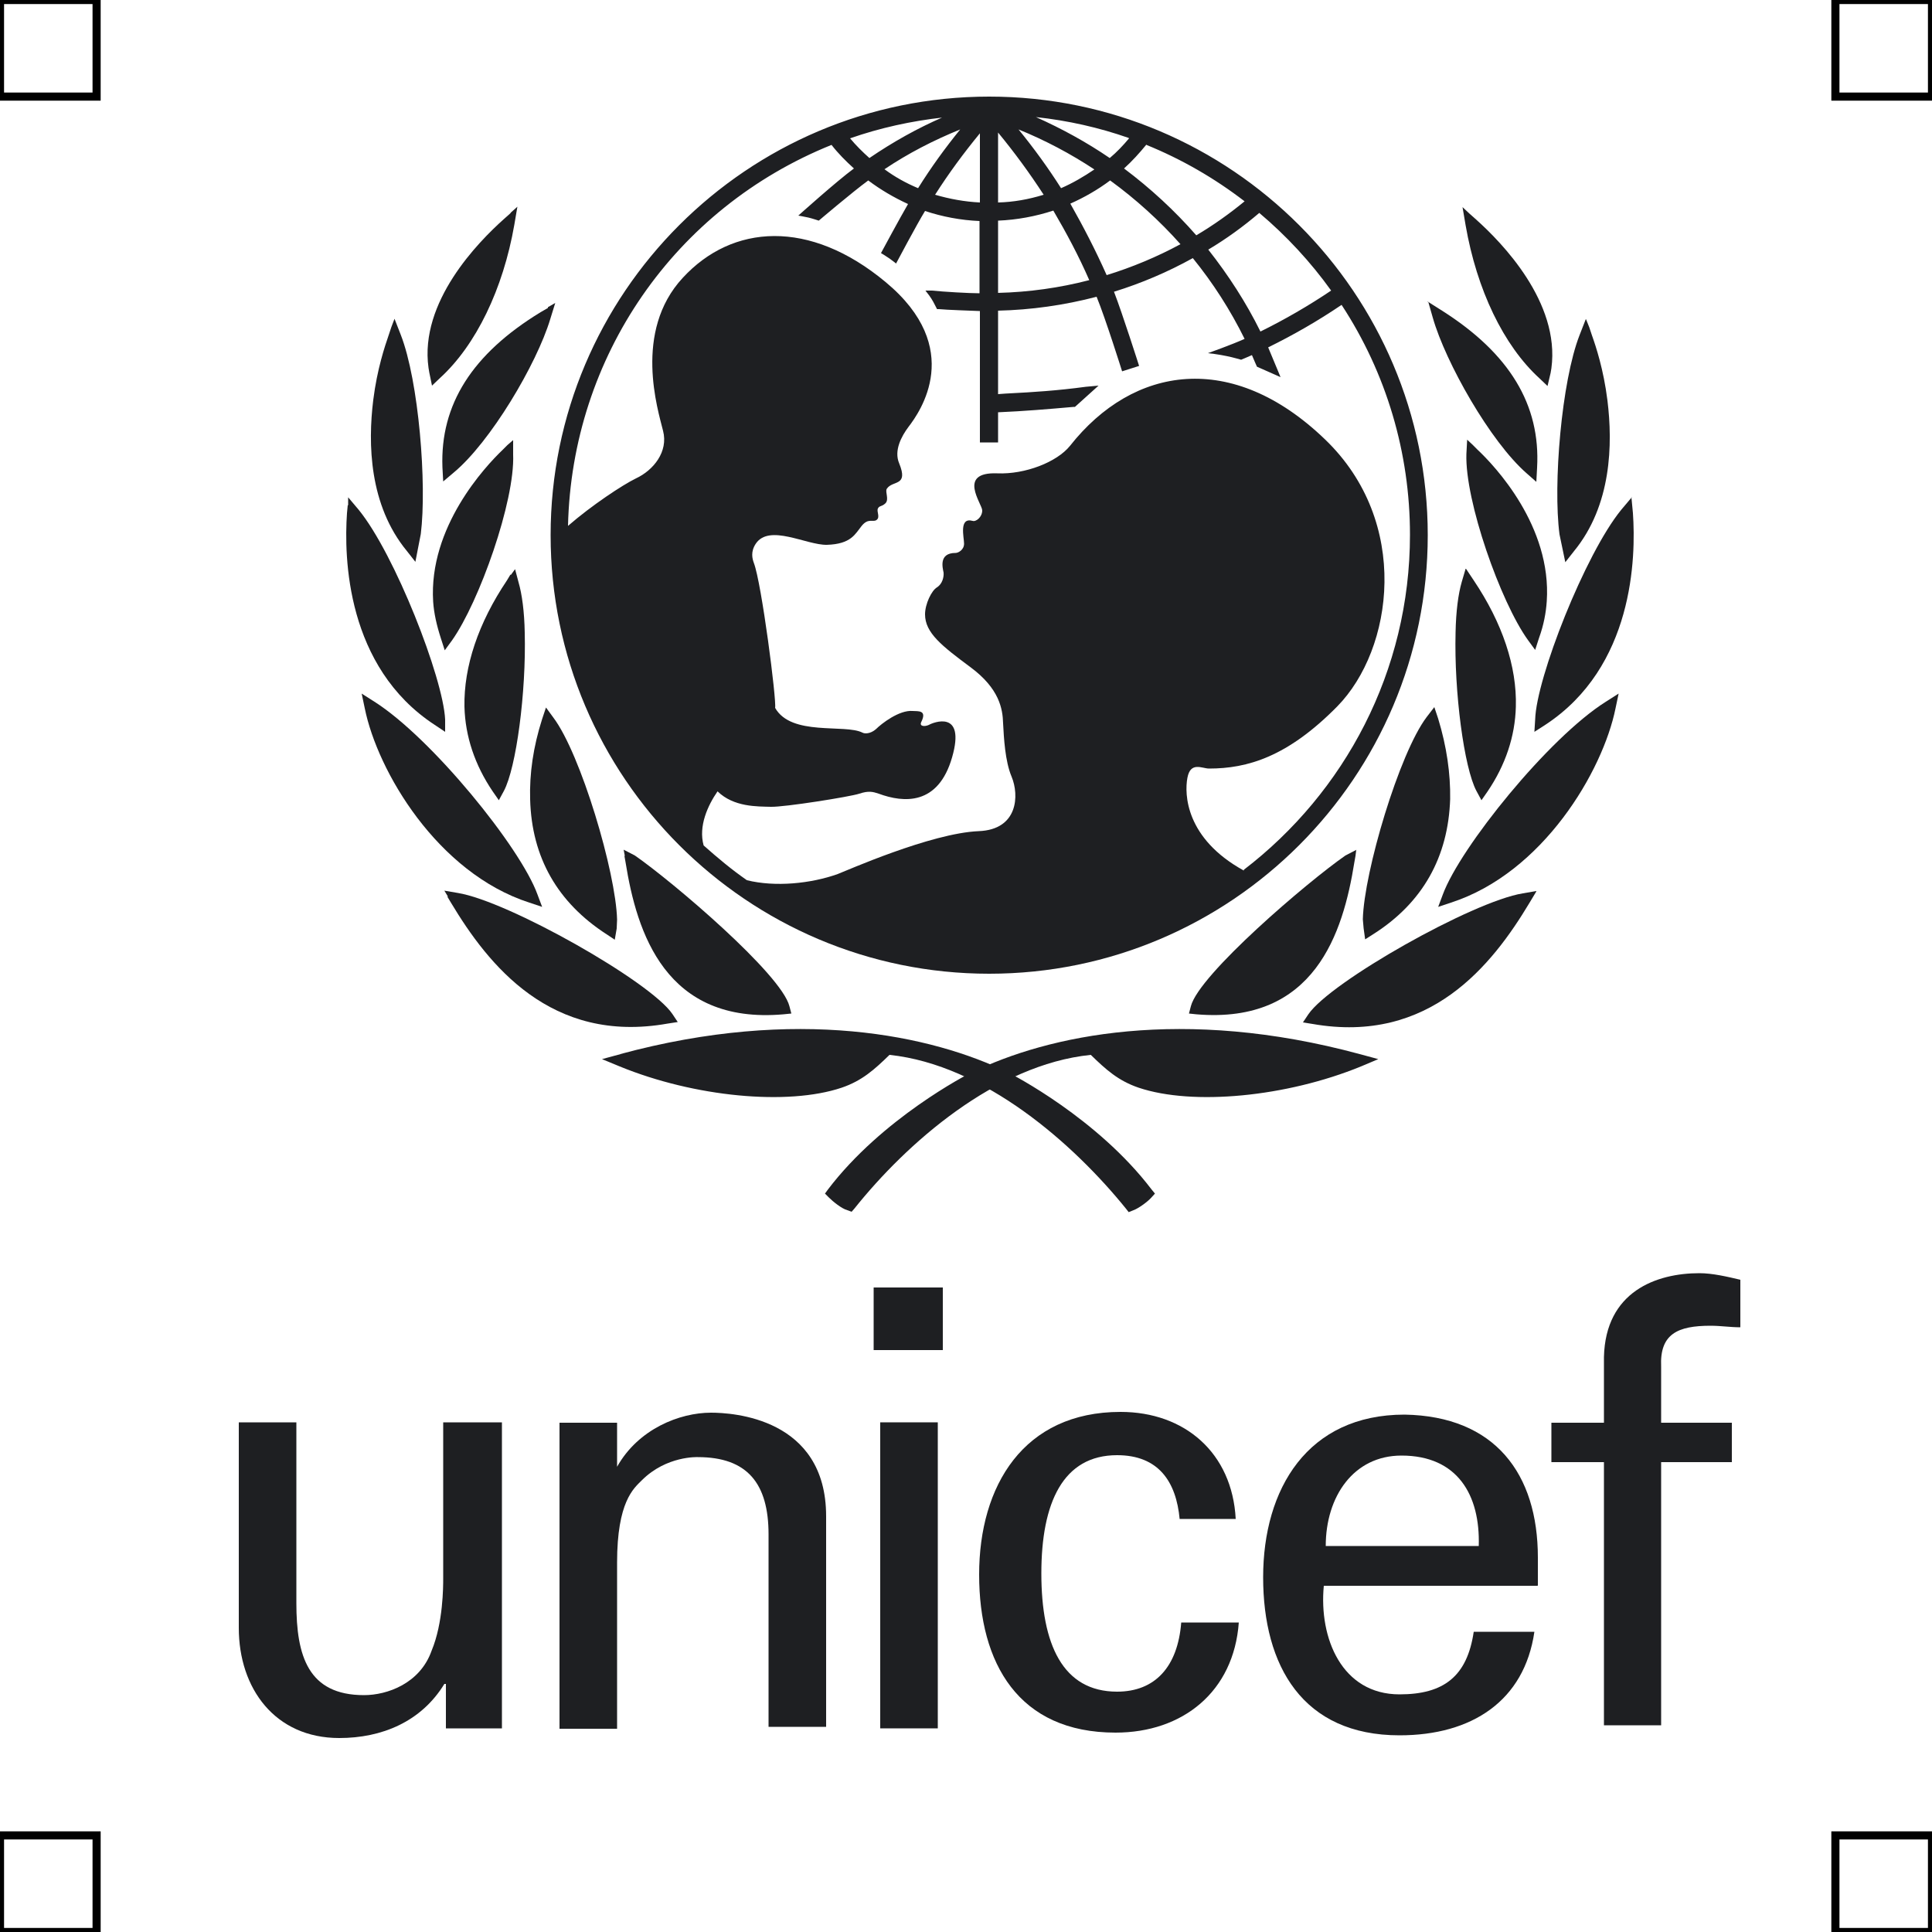 <?xml version="1.0" encoding="UTF-8"?>
<svg xmlns="http://www.w3.org/2000/svg" viewBox="0 0 50 50">
  <defs>
    <style>
      .cls-1 {
        fill: none;
        stroke: #000;
        stroke-miterlimit: 10;
        stroke-width: .21px;
      }

      .cls-2 {
        fill: #1e1f22;
        stroke-width: 0px;
      }
    </style>
  </defs>
  <g id="iconos">
    <g>
      <g>
        <rect class="cls-2" x="22.61" y="33.32" width="1.79" height="1.62"/>
        <rect class="cls-2" x="22.78" y="36.81" width="1.49" height="7.92"/>
        <path class="cls-2" d="m11.5,36.81h1.49v7.92h-1.45v-1.15h-.04c-.6.98-1.62,1.4-2.72,1.4-1.66,0-2.6-1.28-2.6-2.85v-5.32h1.49v4.68c0,1.36.3,2.38,1.75,2.38.6,0,1.45-.3,1.75-1.15.3-.72.3-1.66.3-1.87v-4.04h.04Z"/>
        <path class="cls-2" d="m15.97,37.96c.55-.98,1.62-1.4,2.43-1.4.55,0,2.98.13,2.98,2.68v5.45h-1.49v-4.98c0-1.32-.55-2-1.83-2,0,0-.81-.04-1.45.6-.21.21-.64.55-.64,2.13v4.3h-1.49v-7.92h1.49v1.15Z"/>
        <path class="cls-2" d="m30.53,39.32c-.09-.98-.55-1.66-1.62-1.66-1.4,0-1.96,1.23-1.96,3.06s.55,3.06,1.96,3.06c.98,0,1.57-.64,1.66-1.79h1.49c-.13,1.79-1.45,2.85-3.19,2.85-2.51,0-3.53-1.79-3.53-4.09s1.15-4.21,3.66-4.21c1.66,0,2.89,1.06,2.98,2.77h-1.45Z"/>
        <path class="cls-2" d="m39.8,41.03v-.72c0-2.17-1.11-3.66-3.45-3.7-2.51,0-3.66,1.92-3.66,4.21s1.02,4.09,3.53,4.09c1.87,0,3.23-.89,3.49-2.68h-1.57c-.17,1.15-.77,1.62-1.92,1.62-1.49,0-2.09-1.45-1.96-2.81h5.53Zm-3.53-3.36c1.45,0,2.04,1.02,2,2.34h-3.96c0-1.28.72-2.34,1.96-2.34Z"/>
        <path class="cls-2" d="m41.51,44.65v-6.81h-1.36v-1.02h1.36v-1.7c.04-1.7,1.36-2.17,2.47-2.17.34,0,.72.09,1.06.17v1.23c-.26,0-.51-.04-.77-.04-.85,0-1.32.21-1.28,1.06v1.45h1.83v1.02h-1.83v6.81h-1.49Z"/>
      </g>
      <g>
        <path class="cls-2" d="m25.6,2.5c-6.26,0-11.35,5.09-11.35,11.35s5.09,11.35,11.35,11.35,11.35-5.09,11.35-11.35S31.86,2.5,25.6,2.5m8.85,5.02c-.58.39-1.2.75-1.83,1.06-.37-.75-.83-1.46-1.35-2.12.47-.28.91-.6,1.32-.95.7.59,1.33,1.27,1.86,2.01m-4.78-3.77c.91.37,1.76.86,2.54,1.46-.39.32-.81.62-1.25.88-.56-.64-1.19-1.22-1.87-1.73.21-.19.4-.4.58-.62m.88,2.58c-.61.33-1.26.6-1.91.8-.28-.63-.6-1.25-.94-1.85.36-.16.71-.36,1.03-.6.66.48,1.28,1.04,1.83,1.66m-1.34-2.75c-.15.18-.32.36-.5.51-.6-.41-1.24-.76-1.91-1.06.83.09,1.63.27,2.4.54m-.88.81c-.28.19-.57.36-.87.49-.33-.52-.7-1.03-1.1-1.52.69.28,1.35.63,1.97,1.04m-2.5-.96c.42.51.81,1.04,1.18,1.61-.39.12-.78.19-1.18.2v-1.81Zm0,2.28c.49-.02.97-.11,1.43-.26.34.58.66,1.18.93,1.8-.77.2-1.56.31-2.36.33v-1.87Zm-.47-2.26v1.79c-.4-.02-.78-.09-1.16-.2.35-.55.74-1.08,1.16-1.59m-1.6,1.42c-.31-.13-.6-.29-.87-.49.61-.41,1.27-.75,1.96-1.03-.39.48-.76.99-1.09,1.52m.65-1.84c-.67.29-1.31.65-1.91,1.06-.18-.16-.35-.33-.5-.51.77-.27,1.59-.45,2.41-.54m7.78,19.49c-1.51-.83-1.54-1.98-1.46-2.4.08-.43.38-.24.56-.24.99,0,2.03-.3,3.32-1.61,1.45-1.48,1.91-4.77-.32-6.91-2.4-2.31-4.96-1.91-6.6.17-.34.42-1.16.74-1.88.71-1.05-.04-.39.79-.39.96s-.16.3-.25.27c-.36-.1-.22.43-.22.59s-.15.24-.22.24c-.45,0-.33.4-.31.51.01.11-.03.29-.17.38-.14.08-.31.43-.31.7,0,.48.44.82,1.18,1.37.74.55.83,1.07.84,1.45.02.37.05.98.22,1.38.2.48.17,1.37-.85,1.41-1.24.05-3.46,1.04-3.65,1.11-.7.25-1.62.34-2.35.16-.39-.27-.76-.58-1.12-.9-.14-.5.11-1.04.36-1.4.42.41,1.03.39,1.38.4.35.01,2.05-.26,2.29-.34.24-.08.35-.05.5,0,.65.24,1.54.31,1.9-.94.36-1.25-.5-.9-.6-.84-.11.05-.25.04-.2-.07.16-.32-.08-.28-.22-.29-.35-.03-.81.33-.95.47-.15.13-.3.12-.35.09-.46-.23-1.84.1-2.26-.64.04-.2-.35-3.23-.55-3.75-.04-.11-.09-.29.05-.5.35-.52,1.31.04,1.84.03.63-.02.73-.28.9-.49.17-.21.29-.09.38-.15.11-.07,0-.22.04-.3.04-.08.09-.04.19-.13.11-.1-.01-.3.04-.38.15-.23.57-.05.32-.66-.14-.33.06-.7.24-.94.3-.39,1.47-2.04-.59-3.75-1.97-1.64-3.97-1.5-5.25-.11-1.29,1.39-.64,3.43-.51,3.96.14.54-.25,1.02-.7,1.23-.35.17-1.15.7-1.76,1.23.1-4.37,2.75-8.22,6.82-9.86.17.22.37.42.58.61-.45.33-1.44,1.22-1.44,1.22,0,0,.13.02.26.05.09.02.27.08.27.08,0,0,.87-.74,1.28-1.04.32.24.66.44,1.03.61-.2.34-.7,1.27-.7,1.27,0,0,.12.07.22.14.1.07.17.13.17.13,0,0,.54-1.02.75-1.36.45.15.93.24,1.41.26v1.87c-.27,0-.95-.04-1.23-.07h-.17s.1.13.1.13c.08.11.13.21.18.31l.02.04h.05c.2.02.82.04,1.06.05v3.4h.47v-.78c.69-.03,1.27-.08,1.96-.14h.03s.61-.55.61-.55l-.33.03c-.74.1-1.38.14-1.97.17,0,0-.2.01-.3.02v-2.16c.85-.02,1.71-.14,2.55-.36.23.56.66,1.93.66,1.93l.44-.14s-.43-1.35-.65-1.92c.71-.22,1.39-.51,2.04-.87.52.64.97,1.34,1.34,2.09-.33.15-.95.37-.95.37.49.05.86.17.86.17,0,0,.17-.07.28-.12.04.1.13.3.13.3l.61.27-.07-.17s-.2-.48-.25-.6c.65-.32,1.28-.68,1.9-1.1,1.16,1.77,1.77,3.83,1.77,5.95,0,3.53-1.69,6.67-4.3,8.67"/>
        <path class="cls-2" d="m13.22,5.51l-.18.16c-.66.59-2.19,2.14-1.95,3.85,0,0,.02.12.02.12,0,0,.07.34.07.34l.21-.2c.93-.85,1.63-2.3,1.92-3.96l.08-.47-.18.16"/>
        <path class="cls-2" d="m10.13,8.46l-.07.21c-.1.29-.3.88-.4,1.68-.14,1.13-.11,2.72.87,3.91,0,0,.11.14.11.14l.11.14.14-.72c.16-1.28-.05-3.96-.52-5.16l-.16-.41-.08.21"/>
        <path class="cls-2" d="m9,13.07l-.02.21c-.08,1.15-.02,3.98,2.27,5.48l.27.18v-.32c-.05-1.07-1.3-4.28-2.24-5.43l-.27-.32v.21"/>
        <path class="cls-2" d="m9.4,18.14l.04.19c.33,1.63,1.88,4.26,4.26,5.03l.33.11-.12-.32c-.44-1.22-2.74-4.05-4.22-4.99l-.33-.21.04.19"/>
        <path class="cls-2" d="m14.18,7.97l-.19.11c-1.77,1.08-2.6,2.39-2.54,4.01,0,0,.02.37.02.37l.26-.22c.96-.79,2.16-2.82,2.51-3.98l.13-.42-.19.11"/>
        <path class="cls-2" d="m13.14,11.51l-.13.13c-.45.43-1.92,2-1.8,3.93.02.3.09.61.2.95l.1.31.19-.26c.7-.99,1.63-3.6,1.58-4.81v-.37s-.15.13-.15.13"/>
        <path class="cls-2" d="m13.21,14.87l-.09.15c-.74,1.1-1.12,2.23-1.1,3.27.02.77.27,1.51.73,2.19l.16.23.13-.24c.32-.6.58-2.55.54-4.1-.01-.54-.07-.99-.16-1.3l-.09-.34-.11.15"/>
        <path class="cls-2" d="m14.08,18.46l-.05.15c-.23.72-.33,1.41-.31,2.08.04,1.5.71,2.67,1.98,3.49l.21.14.05-.29s.01-.23.01-.23c-.03-1.22-.94-4.29-1.65-5.23l-.19-.26-.05.15"/>
        <path class="cls-2" d="m11.58,23.21l.09.15c.96,1.6,2.58,3.67,5.61,3.13l.26-.04-.14-.21c-.57-.84-4.25-2.92-5.55-3.13l-.35-.06.09.15"/>
        <path class="cls-2" d="m16.06,27.28l-.48.13.46.19c1.93.79,4.34,1.02,5.74.55.53-.18.85-.47,1.24-.85,2.46.26,4.77,2.31,6.12,3.98l.07.09.1-.04c.15-.05.39-.23.48-.33l.1-.11-.09-.11c-1.4-1.84-3.6-2.97-3.7-3.02-1.98-.97-5.47-1.72-10.05-.48"/>
        <path class="cls-2" d="m16.16,22.15l.03.17c.29,1.81,1.03,4.2,4.09,3.93l.2-.02-.05-.19c-.21-.83-3.02-3.22-4-3.9l-.29-.15.03.16"/>
        <path class="cls-2" d="m37.85,5.36l.08.47c.29,1.67.98,3.11,1.91,3.96l.21.2s.08-.34.08-.34c0,0,.02-.12.02-.12.23-1.71-1.29-3.26-1.95-3.85l-.18-.16-.17-.16"/>
        <path class="cls-2" d="m41.04,8.26l-.16.41c-.47,1.2-.69,3.88-.52,5.16l.15.72.11-.14s.11-.14.11-.14c.98-1.19,1.01-2.78.87-3.91-.1-.8-.3-1.4-.4-1.68l-.07-.21-.08-.2"/>
        <path class="cls-2" d="m42.23,12.87l-.27.32c-.94,1.15-2.2,4.36-2.23,5.43l-.02.32.28-.18c2.29-1.5,2.35-4.33,2.27-5.48l-.02-.21-.02-.21"/>
        <path class="cls-2" d="m41.89,17.95l-.33.21c-1.48.93-3.77,3.77-4.22,4.99l-.12.32.33-.11c2.38-.77,3.93-3.4,4.26-5.03l.04-.19.04-.19"/>
        <path class="cls-2" d="m36.96,7.8l.12.42c.33,1.16,1.49,3.21,2.43,4.03l.25.22.02-.37c.09-1.62-.71-2.95-2.46-4.06l-.19-.12-.19-.12"/>
        <path class="cls-2" d="m37.97,11.38l-.02.37c-.04,1.21.88,3.82,1.59,4.81l.19.26.1-.31c.12-.33.18-.65.2-.95.13-1.94-1.34-3.5-1.8-3.93l-.13-.13-.14-.13"/>
        <path class="cls-2" d="m37.93,14.72l-.1.34c-.09.31-.15.76-.16,1.31-.04,1.54.22,3.5.54,4.1l.13.24.16-.23c.46-.68.71-1.42.73-2.19.03-1.04-.35-2.17-1.09-3.27l-.1-.15-.1-.15"/>
        <path class="cls-2" d="m37.12,18.3l-.2.26c-.71.94-1.62,4.01-1.65,5.23,0,0,.02.23.02.23l.04.29.22-.14c1.27-.81,1.93-1.99,1.98-3.49.01-.66-.09-1.36-.31-2.08l-.05-.15-.05-.15"/>
        <path class="cls-2" d="m39.76,23.06l-.35.06c-1.3.21-4.98,2.29-5.55,3.13l-.14.21.25.04c3.03.53,4.65-1.53,5.61-3.13l.09-.15.09-.15"/>
        <path class="cls-2" d="m25.13,27.76c-.1.05-2.3,1.18-3.7,3.02l-.08.11.1.1c.1.1.33.29.48.33l.11.04.07-.08c1.34-1.68,3.65-3.73,6.12-3.98.39.38.71.67,1.24.85,1.4.47,3.82.24,5.75-.55l.45-.19-.48-.13c-4.58-1.24-8.07-.49-10.05.48"/>
        <path class="cls-2" d="m35.11,21.99l-.29.15c-.98.68-3.79,3.08-4,3.9l-.05.19.19.02c3.07.26,3.8-2.12,4.09-3.93l.03-.17.02-.16"/>
      </g>
    </g>
  </g>
  <g id="guias">
    <g>
      <rect class="cls-1" x="47.5" y="47.5" width="2.5" height="2.5"/>
      <rect class="cls-1" x="47.5" width="2.5" height="2.5"/>
      <rect class="cls-1" y="47.5" width="2.5" height="2.5"/>
      <rect class="cls-1" width="2.5" height="2.5"/>
    </g>
  </g>
</svg>
